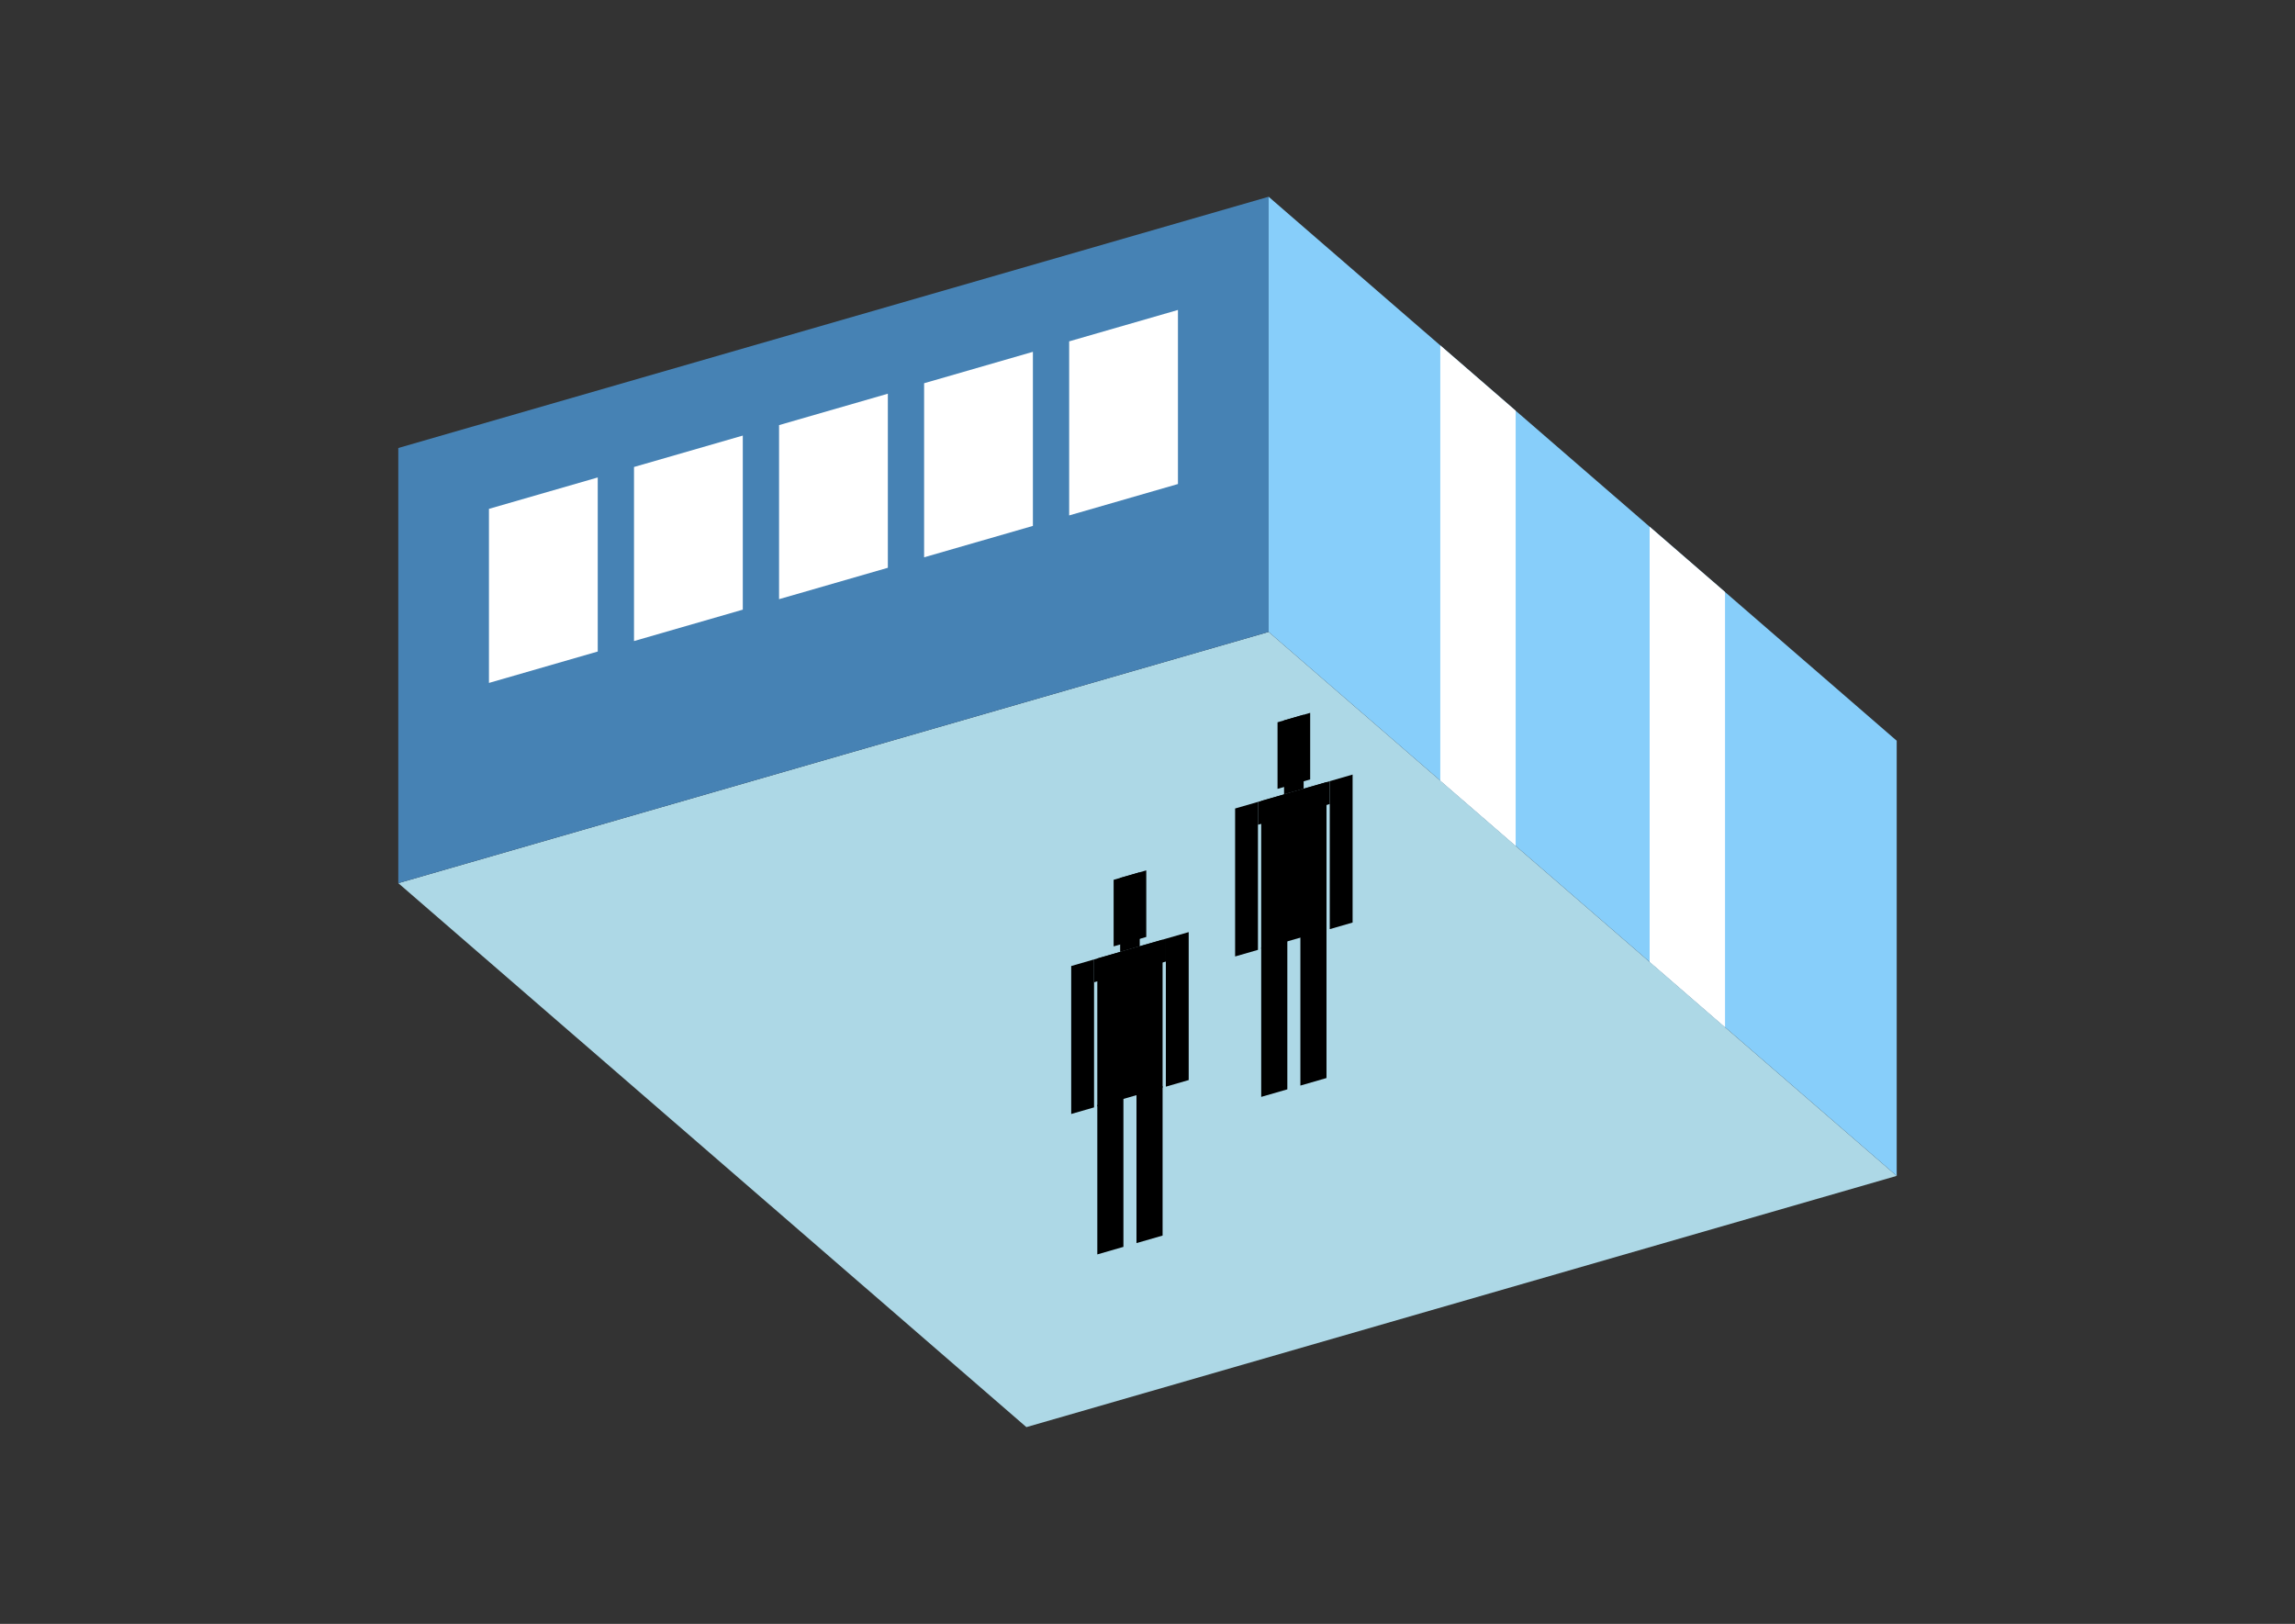 <?xml version="1.0" encoding="UTF-8"?>
<svg
  xmlns="http://www.w3.org/2000/svg"
  width="848"
  height="600"
  style="background-color:white"
>
  <rect width="100%" height="100%" fill="#333333" stroke="none"/>
  <polygon fill="lightblue" points="379.25,527.304 147.171,326.317 468.75,233.485 700.829,434.472" />
  <polygon fill="steelblue" points="147.171,326.317 147.171,165.528 468.75,72.696 468.75,233.485" />
  <polygon fill="lightskyblue" points="700.829,434.472 700.829,273.683 468.75,72.696 468.75,233.485" />
  <polygon fill="white" points="560.034,312.54 560.034,151.751 532.185,127.632 532.185,288.422" />
  <polygon fill="white" points="637.394,379.536 637.394,218.746 609.544,194.628 609.544,355.417" />
  <polygon fill="white" points="180.669,252.332 180.669,188.016 220.866,176.412 220.866,240.728" />
  <polygon fill="white" points="234.265,236.86 234.265,172.544 274.462,160.94 274.462,225.256" />
  <polygon fill="white" points="287.862,221.388 287.862,157.072 328.059,145.468 328.059,209.784" />
  <polygon fill="white" points="341.458,205.916 341.458,141.6 381.655,129.996 381.655,194.312" />
  <polygon fill="white" points="395.055,190.444 395.055,126.128 435.252,114.524 435.252,178.84" />
  <polygon fill="hsl(360.0,50.0%,51.427%)" points="466.019,405.281 466.019,350.065 475.667,347.281 475.667,402.496" />
  <polygon fill="hsl(360.0,50.0%,51.427%)" points="490.138,398.318 490.138,343.103 480.49,345.888 480.49,401.103" />
  <polygon fill="hsl(360.0,50.0%,51.427%)" points="456.372,353.397 456.372,298.729 464.814,296.292 464.814,350.96" />
  <polygon fill="hsl(360.0,50.0%,51.427%)" points="491.344,343.302 491.344,288.633 499.785,286.196 499.785,340.865" />
  <polygon fill="hsl(360.0,50.0%,51.427%)" points="464.814,304.733 464.814,296.292 491.344,288.633 491.344,297.075" />
  <polygon fill="hsl(360.0,50.0%,51.427%)" points="466.019,350.612 466.019,295.944 490.138,288.981 490.138,343.65" />
  <polygon fill="hsl(360.0,50.0%,51.427%)" points="472.049,291.47 472.049,266.869 484.108,263.388 484.108,287.989" />
  <polygon fill="hsl(360.0,50.0%,51.427%)" points="474.461,293.507 474.461,266.173 481.696,264.084 481.696,291.418" />
  <polygon fill="hsl(360.0,50.0%,43.829%)" points="405.457,463.485 405.457,408.27 415.104,405.485 415.104,460.7" />
  <polygon fill="hsl(360.0,50.0%,43.829%)" points="429.575,456.523 429.575,401.307 419.928,404.092 419.928,459.307" />
  <polygon fill="hsl(360.0,50.0%,43.829%)" points="395.809,411.601 395.809,356.933 404.251,354.496 404.251,409.165" />
  <polygon fill="hsl(360.0,50.0%,43.829%)" points="430.781,401.506 430.781,346.838 439.222,344.401 439.222,399.069" />
  <polygon fill="hsl(360.0,50.0%,43.829%)" points="404.251,362.938 404.251,354.496 430.781,346.838 430.781,355.279" />
  <polygon fill="hsl(360.0,50.0%,43.829%)" points="405.457,408.817 405.457,354.148 429.575,347.186 429.575,401.854" />
  <polygon fill="hsl(360.0,50.0%,43.829%)" points="411.486,349.674 411.486,325.073 423.545,321.592 423.545,346.193" />
  <polygon fill="hsl(360.0,50.0%,43.829%)" points="413.898,351.711 413.898,324.377 421.134,322.288 421.134,349.623" />
</svg>
